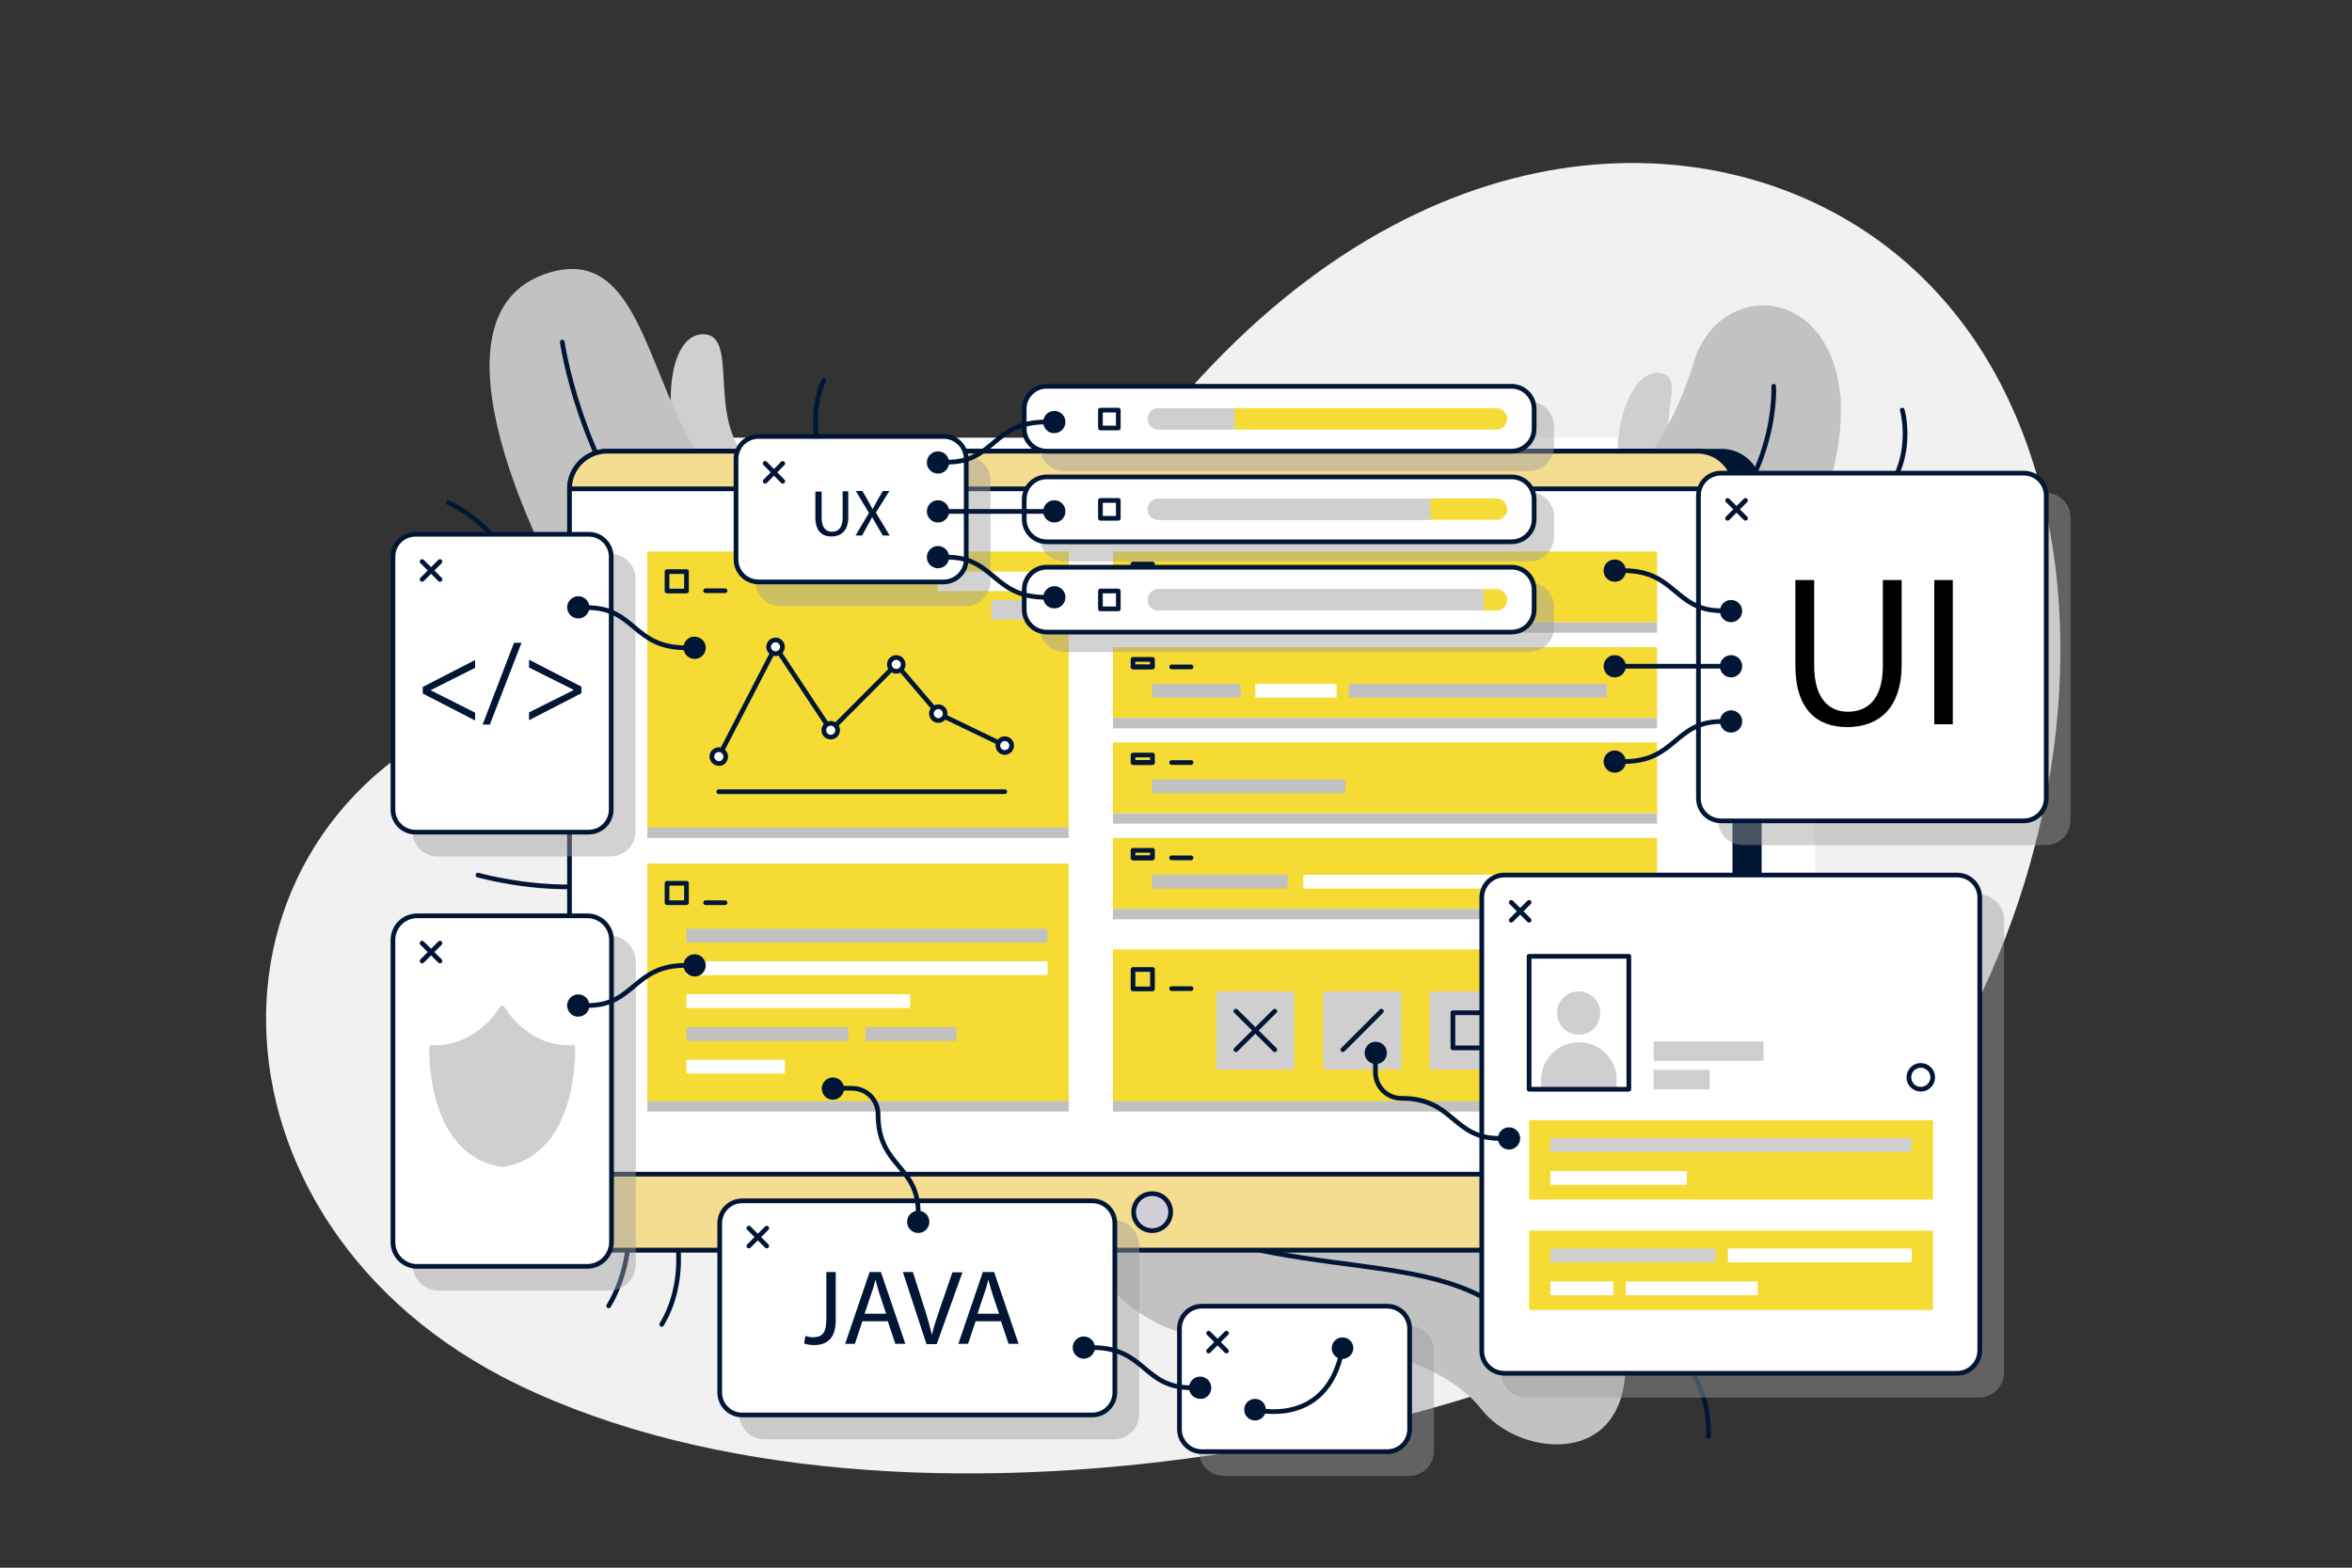 <svg xmlns="http://www.w3.org/2000/svg" xmlns:xlink="http://www.w3.org/1999/xlink" x="0px" y="0px" viewBox="0 0 750 500" style="enable-background:new 0 0 750 500;" xml:space="preserve">
<rect x="0" y="0" width="750" height="500" fill="#333333" stroke="none"/>
<style type="text/css">
	.st0{fill:#F1F1F1;}
	.st1{fill:#FFFFFF;}
	.st2{fill:#CFCFCF;}
	.st3{fill:#C2C2C2;}
	.st4{fill:none;stroke:#011635;stroke-width:1.5;stroke-linecap:round;stroke-linejoin:round;stroke-miterlimit:10;}
	.st5{fill:#011635;stroke:#011635;stroke-width:1.5;stroke-linecap:round;stroke-linejoin:round;stroke-miterlimit:10;}
	.st6{fill:#FFFFFF;stroke:#011635;stroke-width:1.5;stroke-linecap:round;stroke-linejoin:round;stroke-miterlimit:10;}
	.st7{fill:#F4DC90;stroke:#011635;stroke-width:1.5;stroke-linecap:round;stroke-linejoin:round;stroke-miterlimit:10;}
	.st8{fill:#D0D0D6;stroke:#011635;stroke-width:1.5;stroke-linecap:round;stroke-linejoin:round;stroke-miterlimit:10;}
	.st9{fill:#F5DB34;}
	.st10{fill:#C1C1C1;}
	.st11{opacity:0.45;}
	.st12{fill:#9B9B9B;}
	.st13{fill:none;stroke:#9B9B9B;stroke-width:1.5;stroke-linecap:round;stroke-linejoin:round;stroke-miterlimit:10;}
	.st14{fill:#011635;}
</style>
<g id="BACKGROUND">
</g>
<g id="OBJECTS">
	<g>
		<path class="st0" d="M165.1,441.6c123.1,59.6,328.6,15.8,405-44.8c99.3-78.7,123.3-263.4,20.3-325.8    c-58.6-35.5-153.4-27.2-229.5,76c-70.7,95.8-122,49.4-201.7,77.5C58.3,260.1,59.9,390.7,165.1,441.6z"></path>
		<path class="st1" d="M219.2,139.6h347.6c6.6,0,12,5.4,12,12v230.7c0,6.6-5.4,12-12,12H219.2c-6.6,0-12-5.4-12-12V151.6    C207.2,145,212.6,139.6,219.2,139.6z"></path>
	</g>
	<g>
		<g>
			<path class="st2" d="M516,147.3c-1.3-12.5,4.7-29.8,13.5-28.3c8.8,1.6-2.2,15.2,5.1,29.2L516,147.3z"></path>
			<g>
				<path class="st3" d="M518.4,154.9c0,0,14.2-14.1,21.6-39.1c7.4-25.1,40.1-25.8,46.2,5.8c6.1,31.6-22.4,76.1-22.4,76.1      L518.4,154.9z"></path>
				<path class="st4" d="M565.6,123.2c0,0,1.8,30.1-25,52.7"></path>
			</g>
			<path class="st4" d="M606.6,130.8c0,0,4.7,16.4-7.5,28.8"></path>
		</g>
		<g>
			<path class="st4" d="M215.8,394.5c0,0,3.1,14.8-4.8,27.9"></path>
			<path class="st4" d="M200.6,394.5c0,0-0.4,11.9-6.5,22"></path>
		</g>
		<g>
			<g>
				<path class="st3" d="M348.4,404.3c19.2,24.6,38.7,23.8,62.2,23.7c23.5-0.1,50.1,6.5,61.9,21.6c11.8,15.1,47.5,19.3,45.8-17      c-1.6-36.3-54.2-68.8-96.5-67.4c-42.4,1.4-70.8-5-70.8-5L348.4,404.3z"></path>
				<path class="st4" d="M349.8,380.7c65.9,34,111.9,11.7,140.1,47.4"></path>
			</g>
			<path class="st4" d="M534.6,432.2c0,0,10.6,7.3,10.2,25.9"></path>
		</g>
		<g>
			<path class="st2" d="M218.9,150.3c-8.3-17.1-6.2-44,5.5-43.7c11.8,0.3,0.2,28.9,15.7,41.2L218.9,150.3z"></path>
			<g>
				<path class="st3" d="M177.3,184.1c0,0-46.3-84.1-2-97.2c37.2-11,29.4,62.2,69.7,78.4L177.3,184.1z"></path>
				<path class="st4" d="M179.3,109.1c0,0,5.3,37.5,29.6,66.3"></path>
			</g>
			<path class="st4" d="M152.4,279.1c0,0,22.4,6.3,41.7,2.6"></path>
			<path class="st4" d="M142.9,160.3c0,0,13.1,5.4,19.4,18.8"></path>
			<path class="st4" d="M262.7,121.4c0,0-6,10.5,0,28.6"></path>
		</g>
	</g>
	<g>
		<g>
			<path class="st5" d="M201.4,143.9H549c6.6,0,12,5.4,12,12v230.7c0,6.6-5.4,12-12,12H201.4c-6.6,0-12-5.4-12-12V155.9     C189.4,149.3,194.8,143.9,201.4,143.9z"></path>
			<path class="st6" d="M193.6,143.9h347.6c6.6,0,12,5.4,12,12v230.7c0,6.6-5.4,12-12,12H193.6c-6.6,0-12-5.4-12-12V155.9     C181.6,149.3,187,143.9,193.6,143.9z"></path>
			<path class="st7" d="M193.6,398.7h347.6c6.6,0,12-5.4,12-12v-12.2H181.6v12.2C181.6,393.3,187,398.7,193.6,398.7z"></path>
			<path class="st8" d="M373.3,386.6c0-3.3-2.6-5.9-5.9-5.9s-5.9,2.6-5.9,5.9c0,3.3,2.6,5.9,5.9,5.9S373.3,389.8,373.3,386.6z"></path>
			<path class="st7" d="M541.2,143.9H193.6c-6.6,0-12,5.4-12,12h371.6C553.2,149.3,547.9,143.9,541.2,143.9z"></path>
		</g>
		<g>
			<g>
				<rect x="206.4" y="175.9" class="st9" width="134.4" height="91.3"></rect>
				<rect x="206.4" y="263.9" class="st10" width="134.4" height="3.3"></rect>
			</g>
			<g>
				<rect x="212.7" y="182.3" class="st4" width="6.2" height="6.2"></rect>
				<line class="st4" x1="231.2" y1="188.4" x2="225" y2="188.4"></line>
			</g>
			<g>
				<g>
					<polyline class="st4" points="229.2,241.3 247.3,206.3 264.9,232.9 285.8,211.9 299.2,227.6 320.4,237.8      "></polyline>
					<path class="st6" d="M231.4,241.3c0-1.2-1-2.2-2.2-2.2c-1.2,0-2.2,1-2.2,2.2c0,1.2,1,2.2,2.2,2.2       C230.4,243.6,231.4,242.6,231.4,241.3z"></path>
					<path class="st6" d="M288,211.9c0-1.2-1-2.2-2.2-2.2c-1.2,0-2.2,1-2.2,2.2c0,1.2,1,2.2,2.2,2.2C287,214.1,288,213.2,288,211.9z       "></path>
					<circle class="st6" cx="264.9" cy="232.9" r="2.2"></circle>
					<path class="st6" d="M301.4,227.6c0-1.2-1-2.2-2.2-2.2c-1.2,0-2.2,1-2.2,2.2c0,1.2,1,2.2,2.2,2.2       C300.4,229.8,301.4,228.8,301.4,227.6z"></path>
					<path class="st6" d="M249.5,206.3c0-1.2-1-2.2-2.2-2.2c-1.2,0-2.2,1-2.2,2.2s1,2.2,2.2,2.2       C248.5,208.5,249.5,207.5,249.5,206.3z"></path>
					<path class="st6" d="M322.6,237.8c0-1.2-1-2.2-2.2-2.2c-1.2,0-2.2,1-2.2,2.2c0,1.2,1,2.2,2.2,2.2       C321.6,240,322.6,239,322.6,237.8z"></path>
				</g>
				<line class="st4" x1="229.2" y1="252.5" x2="320.4" y2="252.5"></line>
			</g>
			<g>
				<rect x="299" y="182.3" class="st1" width="35" height="6.2"></rect>
				<rect x="316.1" y="191.4" class="st2" width="17.9" height="6.2"></rect>
			</g>
		</g>
		<g>
			<g>
				<rect x="206.4" y="275.4" class="st9" width="134.4" height="79"></rect>
				<rect x="206.4" y="351.2" class="st10" width="134.4" height="3.3"></rect>
			</g>
			<g>
				<rect x="212.7" y="281.7" class="st4" width="6.2" height="6.2"></rect>
				<line class="st4" x1="231.2" y1="287.9" x2="225" y2="287.9"></line>
			</g>
			<g>
				<rect x="218.9" y="296.2" class="st10" width="115.1" height="4.4"></rect>
				<rect x="218.9" y="306.6" class="st1" width="115.1" height="4.4"></rect>
				<rect x="218.9" y="317.1" class="st1" width="71.3" height="4.4"></rect>
				<rect x="218.9" y="327.6" class="st10" width="51.6" height="4.4"></rect>
				<rect x="276" y="327.6" class="st10" width="29" height="4.4"></rect>
				<rect x="218.9" y="338" class="st1" width="31.4" height="4.4"></rect>
			</g>
		</g>
		<g>
			<g>
				<rect x="354.9" y="175.9" class="st9" width="173.5" height="22.6"></rect>
				<rect x="354.9" y="198.5" class="st10" width="173.5" height="3.3"></rect>
			</g>
			<g>
				<line class="st4" x1="361.3" y1="182.3" x2="367.4" y2="182.3"></line>
				<line class="st4" x1="373.6" y1="182.3" x2="379.8" y2="182.3"></line>
				<rect x="361.3" y="179.9" class="st4" width="6.2" height="2.4"></rect>
			</g>
			<g>
				<rect x="367.4" y="187.7" class="st2" width="61.6" height="4.4"></rect>
				<rect x="432.8" y="187.7" class="st1" width="25.9" height="4.4"></rect>
			</g>
		</g>
		<g>
			<g>
				<rect x="354.9" y="206.4" class="st9" width="173.5" height="22.6"></rect>
				<rect x="354.9" y="229" class="st10" width="173.5" height="3.3"></rect>
			</g>
			<g>
				<line class="st4" x1="361.3" y1="212.7" x2="367.4" y2="212.7"></line>
				<line class="st4" x1="373.6" y1="212.7" x2="379.8" y2="212.7"></line>
				<rect x="361.3" y="210.3" class="st4" width="6.2" height="2.4"></rect>
			</g>
			<g>
				<rect x="367.4" y="218.1" class="st10" width="28.2" height="4.4"></rect>
				<rect x="430.1" y="218.1" class="st10" width="82.3" height="4.4"></rect>
				<rect x="400.3" y="218.1" class="st1" width="25.9" height="4.4"></rect>
			</g>
		</g>
		<g>
			<g>
				<rect x="354.9" y="236.8" class="st9" width="173.5" height="22.6"></rect>
				<rect x="354.9" y="259.4" class="st10" width="173.5" height="3.3"></rect>
			</g>
			<g>
				<line class="st4" x1="361.3" y1="243.2" x2="367.4" y2="243.2"></line>
				<line class="st4" x1="373.6" y1="243.2" x2="379.8" y2="243.2"></line>
				<rect x="361.3" y="240.8" class="st4" width="6.2" height="2.4"></rect>
			</g>
			<rect x="367.4" y="248.6" class="st10" width="61.6" height="4.4"></rect>
		</g>
		<g>
			<g>
				<rect x="354.9" y="267.3" class="st9" width="173.5" height="22.6"></rect>
				<rect x="354.9" y="289.9" class="st10" width="173.5" height="3.3"></rect>
			</g>
			<g>
				<line class="st4" x1="361.3" y1="273.6" x2="367.4" y2="273.6"></line>
				<line class="st4" x1="373.6" y1="273.6" x2="379.8" y2="273.6"></line>
				<rect x="361.3" y="271.2" class="st4" width="6.2" height="2.4"></rect>
			</g>
			<g>
				<rect x="367.4" y="279" class="st10" width="43.2" height="4.4"></rect>
				<rect x="415.6" y="279" class="st1" width="72.7" height="4.4"></rect>
				<rect x="493.8" y="279" class="st1" width="12" height="4.4"></rect>
			</g>
		</g>
		<g>
			<g>
				<rect x="354.9" y="302.8" class="st9" width="173.5" height="51.6"></rect>
				<rect x="354.9" y="351.2" class="st10" width="173.5" height="3.3"></rect>
			</g>
			<g>
				<rect x="361.3" y="309.2" class="st4" width="6.2" height="6.2"></rect>
				<line class="st4" x1="379.8" y1="315.3" x2="373.6" y2="315.3"></line>
			</g>
			<g>
				<rect x="387.8" y="316.2" class="st2" width="24.9" height="24.9"></rect>
				<g>
					<line class="st4" x1="394.1" y1="334.8" x2="406.5" y2="322.5"></line>
					<line class="st4" x1="406.5" y1="334.8" x2="394.1" y2="322.5"></line>
				</g>
			</g>
			<g>
				<rect x="421.9" y="316.2" class="st2" width="24.9" height="24.9"></rect>
				<g>
					<line class="st4" x1="428.2" y1="334.8" x2="440.5" y2="322.5"></line>
				</g>
			</g>
			<g>
				<rect x="455.9" y="316.2" class="st2" width="24.9" height="24.9"></rect>
				<rect x="463.3" y="323" class="st4" width="11.2" height="11.2"></rect>
			</g>
			<g>
				<rect x="489.9" y="316.2" class="st2" width="24.9" height="24.9"></rect>
				<line class="st4" x1="496.8" y1="323" x2="496.8" y2="323"></line>
				<line class="st4" x1="507.9" y1="323" x2="507.9" y2="323"></line>
				<line class="st4" x1="496.8" y1="334.2" x2="496.8" y2="334.2"></line>
				<line class="st4" x1="507.9" y1="334.2" x2="507.9" y2="334.2"></line>
			</g>
		</g>
	</g>
	<g>
		<g>
			<g>
				<g class="st11">
					<path class="st12" d="M631.1,445H486.7c-4,0-7.2-3.2-7.2-7.2V293.3c0-4,3.2-7.2,7.2-7.2h144.4c4,0,7.2,3.2,7.2,7.2v144.4       C638.3,441.7,635.1,445,631.1,445z"></path>
					<path class="st13" d="M631.1,445H486.7c-4,0-7.2-3.2-7.2-7.2V293.3c0-4,3.2-7.2,7.2-7.2h144.4c4,0,7.2,3.2,7.2,7.2v144.4       C638.3,441.7,635.1,445,631.1,445z"></path>
				</g>
				<g>
					<path class="st1" d="M624.1,438H479.7c-4,0-7.2-3.2-7.2-7.2V286.3c0-4,3.2-7.2,7.2-7.2h144.4c4,0,7.2,3.2,7.2,7.2v144.4       C631.3,434.7,628.1,438,624.1,438z"></path>
					<path class="st4" d="M624.1,438H479.7c-4,0-7.2-3.2-7.2-7.2V286.3c0-4,3.2-7.2,7.2-7.2h144.4c4,0,7.2,3.2,7.2,7.2v144.4       C631.3,434.7,628.1,438,624.1,438z"></path>
				</g>
			</g>
			<g>
				<line class="st4" x1="481.9" y1="293.5" x2="487.6" y2="287.8"></line>
				<line class="st4" x1="481.9" y1="287.8" x2="487.6" y2="293.5"></line>
			</g>
			<g>
				<g>
					<g>
						<path class="st2" d="M503.5,332.4c-6.7,0-12.1,5.4-12.1,12.1v2.9h24.1v-2.9C515.6,337.8,510.1,332.4,503.5,332.4z"></path>
						<path class="st2" d="M510.3,323.1c0-3.8-3.1-6.9-6.9-6.9c-3.8,0-6.9,3.1-6.9,6.9s3.1,6.9,6.9,6.9        C507.3,330,510.3,326.9,510.3,323.1z"></path>
					</g>
					<rect x="487.6" y="305" class="st4" width="31.8" height="42.4"></rect>
				</g>
				<g>
					
						<rect x="527.3" y="332.1" transform="matrix(-1 -1.224647e-16 1.224647e-16 -1 1089.628 670.442)" class="st2" width="35" height="6.2"></rect>
					
						<rect x="527.3" y="341.2" transform="matrix(-1 -1.224647e-16 1.224647e-16 -1 1072.468 688.64)" class="st2" width="17.9" height="6.2"></rect>
				</g>
				<path class="st4" d="M616.3,343.6c0-2.1-1.7-3.8-3.8-3.8c-2.1,0-3.8,1.7-3.8,3.8c0,2.1,1.7,3.8,3.8,3.8      C614.6,347.4,616.3,345.7,616.3,343.6z"></path>
			</g>
			<g>
				<rect x="487.6" y="357.3" class="st9" width="128.8" height="25.3"></rect>
				<g>
					<rect x="494.4" y="363" class="st2" width="115.1" height="4.4"></rect>
					<rect x="494.4" y="373.5" class="st1" width="43.5" height="4.4"></rect>
				</g>
			</g>
			<g>
				<rect x="487.6" y="392.5" class="st9" width="128.8" height="25.3"></rect>
				<g>
					<rect x="494.4" y="398.2" class="st2" width="52.7" height="4.4"></rect>
					<rect x="551" y="398.2" class="st1" width="58.6" height="4.4"></rect>
					<rect x="518.4" y="408.7" class="st1" width="42.1" height="4.4"></rect>
					<rect x="494.4" y="408.7" class="st1" width="20.1" height="4.4"></rect>
				</g>
			</g>
		</g>
		<g>
			<path class="st4" d="M478.3,363.1c-15.3,0-14.5-12.8-31.4-12.8l0,0c-4.6,0-8.3-3.7-8.3-8.3v-3.3"></path>
			<path class="st5" d="M484,363.1L484,363.1c0-1.6-1.3-2.8-2.8-2.8l0,0c-1.6,0-2.8,1.3-2.8,2.8l0,0c0,1.6,1.3,2.8,2.8,2.8l0,0     C482.7,365.9,484,364.6,484,363.1z"></path>
			<path class="st5" d="M441.5,335.8L441.5,335.8c0-1.6-1.3-2.8-2.8-2.8l0,0c-1.6,0-2.8,1.3-2.8,2.8l0,0c0,1.6,1.3,2.8,2.8,2.8l0,0     C440.2,338.7,441.5,337.4,441.5,335.8z"></path>
		</g>
	</g>
	<g>
		<g class="st11">
			<path class="st12" d="M652.3,268.8h-96.5c-4,0-7.2-3.2-7.2-7.2v-96.5c0-4,3.2-7.2,7.2-7.2h96.5c4,0,7.2,3.2,7.2,7.2v96.5     C659.5,265.6,656.3,268.8,652.3,268.8z"></path>
			<path class="st13" d="M652.3,268.8h-96.5c-4,0-7.2-3.2-7.2-7.2v-96.5c0-4,3.2-7.2,7.2-7.2h96.5c4,0,7.2,3.2,7.2,7.2v96.5     C659.5,265.6,656.3,268.8,652.3,268.8z"></path>
		</g>
		<g>
			<path class="st1" d="M645.3,261.8h-96.5c-4,0-7.2-3.2-7.2-7.2v-96.5c0-4,3.2-7.2,7.2-7.2h96.5c4,0,7.2,3.2,7.2,7.2v96.5     C652.5,258.6,649.3,261.8,645.3,261.8z"></path>
			<path class="st4" d="M645.3,261.8h-96.5c-4,0-7.2-3.2-7.2-7.2v-96.5c0-4,3.2-7.2,7.2-7.2h96.5c4,0,7.2,3.2,7.2,7.2v96.5     C652.5,258.6,649.3,261.8,645.3,261.8z"></path>
		</g>
	</g>
	<line class="st4" x1="550.9" y1="165.3" x2="556.6" y2="159.6"></line>
	<line class="st4" x1="550.9" y1="159.6" x2="556.6" y2="165.3"></line>
	<g>
		<path class="st4" d="M517.7,182c16.9,0,16.1,12.8,31.4,12.8"></path>
		<path class="st5" d="M554.8,194.9L554.8,194.9c0-1.6-1.3-2.8-2.8-2.8l0,0c-1.6,0-2.8,1.3-2.8,2.8l0,0c0,1.6,1.3,2.8,2.8,2.8l0,0    C553.5,197.7,554.8,196.4,554.8,194.9z"></path>
		<path class="st5" d="M517.7,182L517.7,182c0-1.6-1.3-2.8-2.8-2.8l0,0c-1.6,0-2.8,1.3-2.8,2.8l0,0c0,1.6,1.3,2.8,2.8,2.8l0,0    C516.4,184.9,517.7,183.6,517.7,182z"></path>
	</g>
	<g>
		<path class="st5" d="M554.8,212.5L554.8,212.5c0-1.6-1.3-2.8-2.8-2.8l0,0c-1.6,0-2.8,1.3-2.8,2.8l0,0c0,1.6,1.3,2.8,2.8,2.8l0,0    C553.5,215.3,554.8,214.1,554.8,212.5z"></path>
		<path class="st5" d="M517.7,212.5L517.7,212.5c0-1.6-1.3-2.8-2.8-2.8l0,0c-1.6,0-2.8,1.3-2.8,2.8l0,0c0,1.6,1.3,2.8,2.8,2.8l0,0    C516.4,215.3,517.7,214.1,517.7,212.5z"></path>
		<line class="st4" x1="517.7" y1="212.5" x2="549.1" y2="212.5"></line>
	</g>
	<g>
		<path class="st4" d="M517.7,242.9c16.9,0,16.1-12.8,31.4-12.8"></path>
		<path class="st5" d="M554.8,230.1L554.8,230.1c0,1.6-1.3,2.8-2.8,2.8l0,0c-1.6,0-2.8-1.3-2.8-2.8l0,0c0-1.6,1.3-2.8,2.8-2.8l0,0    C553.5,227.3,554.8,228.5,554.8,230.1z"></path>
		<path class="st5" d="M517.7,242.9L517.7,242.9c0,1.6-1.3,2.8-2.8,2.8l0,0c-1.6,0-2.8-1.3-2.8-2.8l0,0c0-1.6,1.3-2.8,2.8-2.8l0,0    C516.4,240.1,517.7,241.4,517.7,242.9z"></path>
	</g>
	<g>
		<g class="st11">
			<path class="st12" d="M355.3,458.3H243.7c-4,0-7.2-3.2-7.2-7.2v-53.9c0-4,3.2-7.2,7.2-7.2h111.6c4,0,7.2,3.2,7.2,7.2v53.9     C362.5,455.1,359.2,458.3,355.3,458.3z"></path>
			<path class="st13" d="M355.3,458.3H243.7c-4,0-7.2-3.2-7.2-7.2v-53.9c0-4,3.2-7.2,7.2-7.2h111.6c4,0,7.2,3.2,7.2,7.2v53.9     C362.5,455.1,359.2,458.3,355.3,458.3z"></path>
		</g>
		<g>
			<path class="st1" d="M348.3,451.3H236.7c-4,0-7.2-3.2-7.2-7.2v-53.9c0-4,3.2-7.2,7.2-7.2h111.6c4,0,7.2,3.2,7.2,7.2v53.9     C355.5,448.1,352.2,451.3,348.3,451.3z"></path>
			<path class="st4" d="M348.3,451.3H236.7c-4,0-7.2-3.2-7.2-7.2v-53.9c0-4,3.2-7.2,7.2-7.2h111.6c4,0,7.2,3.2,7.2,7.2v53.9     C355.5,448.1,352.2,451.3,348.3,451.3z"></path>
		</g>
	</g>
	<g>
		<line class="st4" x1="238.8" y1="397.4" x2="244.5" y2="391.7"></line>
		<line class="st4" x1="238.8" y1="391.7" x2="244.5" y2="397.4"></line>
	</g>
	<g>
		<path class="st4" d="M292.8,386.8c0-15.3-12.8-14.5-12.8-31.4l0,0c0-4.6-3.7-8.3-8.3-8.3h-3.3"></path>
		<path class="st5" d="M292.8,392.5L292.8,392.5c-1.6,0-2.8-1.3-2.8-2.8v0c0-1.6,1.3-2.8,2.8-2.8h0c1.6,0,2.8,1.3,2.8,2.8v0    C295.6,391.2,294.4,392.5,292.8,392.5z"></path>
		<path class="st5" d="M265.6,350L265.6,350c-1.6,0-2.8-1.3-2.8-2.8l0,0c0-1.6,1.3-2.8,2.8-2.8l0,0c1.6,0,2.8,1.3,2.8,2.8l0,0    C268.4,348.7,267.1,350,265.6,350z"></path>
	</g>
	<g>
		<g>
			<g class="st11">
				<path class="st12" d="M449.3,470h-59c-4,0-7.2-3.2-7.2-7.2v-32c0-4,3.2-7.2,7.2-7.2h59c4,0,7.2,3.2,7.2,7.2v32      C456.5,466.8,453.3,470,449.3,470z"></path>
				<path class="st13" d="M449.3,470h-59c-4,0-7.2-3.2-7.2-7.2v-32c0-4,3.2-7.2,7.2-7.2h59c4,0,7.2,3.2,7.2,7.2v32      C456.5,466.8,453.3,470,449.3,470z"></path>
			</g>
			<g>
				<path class="st1" d="M442.3,463h-59c-4,0-7.2-3.2-7.2-7.2v-32c0-4,3.2-7.2,7.2-7.2h59c4,0,7.2,3.2,7.2,7.2v32      C449.5,459.8,446.3,463,442.3,463z"></path>
				<path class="st4" d="M442.3,463h-59c-4,0-7.2-3.2-7.2-7.2v-32c0-4,3.2-7.2,7.2-7.2h59c4,0,7.2,3.2,7.2,7.2v32      C449.5,459.8,446.3,463,442.3,463z"></path>
			</g>
		</g>
		<g>
			<line class="st4" x1="385.4" y1="430.9" x2="391.1" y2="425.2"></line>
			<line class="st4" x1="385.4" y1="425.2" x2="391.1" y2="430.9"></line>
		</g>
		<g>
			<path class="st5" d="M402.9,449.6c0-1.5-1.2-2.7-2.7-2.7s-2.7,1.2-2.7,2.7c0,1.5,1.2,2.7,2.7,2.7S402.9,451.1,402.9,449.6z"></path>
			<path class="st5" d="M430.8,430c0-1.5-1.2-2.7-2.7-2.7c-1.5,0-2.7,1.2-2.7,2.7s1.2,2.7,2.7,2.7     C429.6,432.6,430.8,431.4,430.8,430z"></path>
			<path class="st4" d="M400.3,449.6c0,0,23.2,6.1,27.8-19.7"></path>
		</g>
	</g>
	<g>
		<path class="st4" d="M348.4,429.8c16.9,0,16.1,12.8,31.4,12.8"></path>
		<path class="st5" d="M385.5,442.6L385.5,442.6c0-1.6-1.3-2.8-2.8-2.8l0,0c-1.6,0-2.8,1.3-2.8,2.8l0,0c0,1.6,1.3,2.8,2.8,2.8l0,0    C384.3,445.5,385.5,444.2,385.5,442.6z"></path>
		<path class="st5" d="M348.4,429.8L348.4,429.8c0-1.6-1.3-2.8-2.8-2.8l0,0c-1.6,0-2.8,1.3-2.8,2.8l0,0c0,1.6,1.3,2.8,2.8,2.8l0,0    C347.1,432.6,348.4,431.3,348.4,429.8z"></path>
	</g>
	<g>
		<g>
			<g>
				<g class="st11">
					<path class="st12" d="M194.2,410.9H140c-4.2,0-7.7-3.4-7.7-7.7v-96.4c0-4.2,3.4-7.7,7.7-7.7h54.3c4.2,0,7.7,3.4,7.7,7.7v96.4       C201.9,407.5,198.5,410.9,194.2,410.9z"></path>
					<path class="st13" d="M194.2,410.9H140c-4.2,0-7.7-3.4-7.7-7.7v-96.4c0-4.2,3.4-7.7,7.7-7.7h54.3c4.2,0,7.7,3.4,7.7,7.7v96.4       C201.9,407.5,198.5,410.9,194.2,410.9z"></path>
				</g>
				<g>
					<path class="st1" d="M187.2,403.9H133c-4.2,0-7.7-3.4-7.7-7.7v-96.4c0-4.2,3.4-7.7,7.7-7.7h54.3c4.2,0,7.7,3.4,7.7,7.7v96.4       C194.9,400.5,191.5,403.9,187.2,403.9z"></path>
					<path class="st4" d="M187.2,403.9H133c-4.2,0-7.7-3.4-7.7-7.7v-96.4c0-4.2,3.4-7.7,7.7-7.7h54.3c4.2,0,7.7,3.4,7.7,7.7v96.4       C194.9,400.5,191.5,403.9,187.2,403.9z"></path>
				</g>
			</g>
			<g>
				<line class="st4" x1="134.6" y1="306.5" x2="140.3" y2="300.8"></line>
				<line class="st4" x1="134.6" y1="300.8" x2="140.3" y2="306.5"></line>
			</g>
			<g>
				<path class="st2" d="M183.4,334c0-0.2-0.1-0.4-0.2-0.5c-0.1-0.1-0.3-0.2-0.5-0.2c-14.4,0.9-21.8-12-21.9-12.2      c-0.3-0.5-1-0.5-1.3,0c-0.1,0.1-7.5,13-21.9,12.2c-0.2,0-0.4,0.1-0.5,0.2c-0.1,0.1-0.2,0.3-0.2,0.5c0,0.3-1.3,34.4,23.2,38.2      c0,0,0.1,0,0.1,0c0,0,0.1,0,0.1,0C184.7,368.4,183.4,334.4,183.4,334z"></path>
			</g>
		</g>
		<g>
			<path class="st4" d="M218.7,307.9c-16.9,0-16.1,12.8-31.4,12.8"></path>
			<path class="st5" d="M181.6,320.7L181.6,320.7c0-1.6,1.3-2.8,2.8-2.8l0,0c1.6,0,2.8,1.3,2.8,2.8l0,0c0,1.6-1.3,2.8-2.8,2.8l0,0     C182.9,323.6,181.6,322.3,181.6,320.7z"></path>
			<path class="st5" d="M218.7,307.9L218.7,307.9c0-1.6,1.3-2.8,2.8-2.8l0,0c1.6,0,2.8,1.3,2.8,2.8l0,0c0,1.6-1.3,2.8-2.8,2.8l0,0     C220,310.7,218.7,309.4,218.7,307.9z"></path>
		</g>
	</g>
	<g>
		<g>
			<g>
				<g class="st11">
					<path class="st12" d="M194.7,272.4h-55.2c-4,0-7.2-3.2-7.2-7.2v-80.6c0-4,3.2-7.2,7.2-7.2h55.2c4,0,7.2,3.2,7.2,7.2v80.6       C201.9,269.2,198.7,272.4,194.7,272.4z"></path>
					<path class="st13" d="M194.7,272.4h-55.2c-4,0-7.2-3.2-7.2-7.2v-80.6c0-4,3.2-7.2,7.2-7.2h55.2c4,0,7.2,3.2,7.2,7.2v80.6       C201.9,269.2,198.7,272.4,194.7,272.4z"></path>
				</g>
				<g>
					<path class="st1" d="M187.7,265.4h-55.2c-4,0-7.2-3.2-7.2-7.2v-80.6c0-4,3.2-7.2,7.2-7.2h55.2c4,0,7.2,3.2,7.2,7.2v80.6       C194.9,262.2,191.7,265.4,187.7,265.4z"></path>
					<path class="st4" d="M187.7,265.4h-55.2c-4,0-7.2-3.2-7.2-7.2v-80.6c0-4,3.2-7.2,7.2-7.2h55.2c4,0,7.2,3.2,7.2,7.2v80.6       C194.9,262.2,191.7,265.4,187.7,265.4z"></path>
				</g>
			</g>
			<g>
				<line class="st4" x1="134.6" y1="184.8" x2="140.3" y2="179.1"></line>
				<line class="st4" x1="134.6" y1="179.1" x2="140.3" y2="184.8"></line>
			</g>
			<g>
				<g>
					<path class="st14" d="M134.8,219.1l16.7-8.6v2.5l-14.1,7.1v0.1l14.1,7.1v2.5l-16.7-8.6V219.1z"></path>
					<path class="st14" d="M153.9,231.1l10-26.1h2.4l-10.1,26.1H153.9z"></path>
					<path class="st14" d="M185.4,221.1l-16.7,8.6v-2.5l14.2-7.1v-0.1l-14.2-7.1v-2.5l16.7,8.6V221.1z"></path>
				</g>
			</g>
		</g>
		<g>
			<path class="st4" d="M218.7,206.6c-16.9,0-16.1-12.8-31.4-12.8"></path>
			<path class="st5" d="M181.6,193.7L181.6,193.7c0,1.6,1.3,2.8,2.8,2.8l0,0c1.6,0,2.8-1.3,2.8-2.8l0,0c0-1.6-1.3-2.8-2.8-2.8l0,0     C182.9,190.9,181.6,192.2,181.6,193.7z"></path>
			<path class="st5" d="M218.7,206.6L218.7,206.6c0,1.6,1.3,2.8,2.8,2.8l0,0c1.6,0,2.8-1.3,2.8-2.8l0,0c0-1.6-1.3-2.8-2.8-2.8l0,0     C220,203.7,218.7,205,218.7,206.6z"></path>
		</g>
	</g>
	<g>
		<g class="st11">
			<path class="st12" d="M307.9,192.6h-59c-4,0-7.2-3.2-7.2-7.2v-32c0-4,3.2-7.2,7.2-7.2h59c4,0,7.2,3.2,7.2,7.2v32     C315.1,189.4,311.8,192.6,307.9,192.6z"></path>
			<path class="st13" d="M307.9,192.6h-59c-4,0-7.2-3.2-7.2-7.2v-32c0-4,3.2-7.2,7.2-7.2h59c4,0,7.2,3.2,7.2,7.2v32     C315.1,189.4,311.8,192.6,307.9,192.6z"></path>
		</g>
		<g>
			<path class="st1" d="M300.9,185.6h-59c-4,0-7.2-3.2-7.2-7.2v-32c0-4,3.2-7.2,7.2-7.2h59c4,0,7.2,3.2,7.2,7.2v32     C308.1,182.4,304.8,185.6,300.9,185.6z"></path>
			<path class="st4" d="M300.9,185.6h-59c-4,0-7.2-3.2-7.2-7.2v-32c0-4,3.2-7.2,7.2-7.2h59c4,0,7.2,3.2,7.2,7.2v32     C308.1,182.4,304.8,185.6,300.9,185.6z"></path>
		</g>
	</g>
	<line class="st4" x1="244" y1="153.5" x2="249.6" y2="147.8"></line>
	<line class="st4" x1="244" y1="147.8" x2="249.6" y2="153.5"></line>
	<g>
		<g>
			<path class="st14" d="M262,156.7v8.4c0,3.2,1.4,4.5,3.3,4.5c2.1,0,3.4-1.4,3.4-4.5v-8.4h1.8v8.3c0,4.3-2.3,6.1-5.4,6.1     c-2.9,0-5.1-1.7-5.1-6v-8.3H262z"></path>
			<path class="st14" d="M281.5,170.8l-1.8-3.1c-0.7-1.2-1.2-2-1.6-2.8h0c-0.4,0.8-0.8,1.6-1.5,2.8l-1.7,3.1h-2.1l4.3-7.2l-4.2-7     h2.1l1.9,3.3c0.5,0.9,0.9,1.6,1.3,2.4h0.1c0.4-0.8,0.8-1.5,1.3-2.4l1.9-3.3h2.1l-4.3,6.9l4.4,7.3H281.5z"></path>
		</g>
	</g>
	<g>
		<path d="M578.5,185v27.3c0,10.3,4.6,14.7,10.7,14.7c6.8,0,11.2-4.5,11.2-14.7V185h6v26.9c0,14.2-7.5,20-17.4,20    c-9.4,0-16.5-5.4-16.5-19.7V185H578.5z"></path>
		<path d="M622.7,185V231h-5.9V185H622.7z"></path>
	</g>
	<g>
		<g>
			<path class="st14" d="M263.5,405.7h3V421c0,6.1-3,8-6.9,8c-1.1,0-2.4-0.2-3.2-0.5l0.4-2.4c0.6,0.2,1.5,0.4,2.5,0.4     c2.7,0,4.2-1.2,4.2-5.7V405.7z"></path>
			<path class="st14" d="M275,421.4l-2.4,7.2h-3.1l7.8-22.9h3.6l7.8,22.9h-3.2l-2.4-7.2H275z M282.6,419.1l-2.2-6.6     c-0.5-1.5-0.8-2.9-1.2-4.2h-0.1c-0.3,1.4-0.7,2.8-1.2,4.1l-2.2,6.6H282.6z"></path>
			<path class="st14" d="M295.4,428.6l-7.5-22.9h3.2l3.6,11.3c1,3.1,1.8,5.9,2.4,8.6h0.1c0.6-2.7,1.6-5.5,2.6-8.5l3.9-11.3h3.2     l-8.2,22.9H295.4z"></path>
			<path class="st14" d="M311.1,421.4l-2.4,7.2h-3.1l7.8-22.9h3.6l7.8,22.9h-3.2l-2.4-7.2H311.1z M318.6,419.1l-2.2-6.6     c-0.5-1.5-0.8-2.9-1.2-4.2h-0.1c-0.3,1.4-0.7,2.8-1.2,4.1l-2.2,6.6H318.6z"></path>
		</g>
	</g>
	<g>
		<g>
			<g class="st11">
				<path class="st12" d="M487.6,157.6H339.4c-4,0-7.2,3.2-7.2,7.2v6.3c0,4,3.2,7.2,7.2,7.2h148.2c4,0,7.2-3.2,7.2-7.2v-6.3      C494.8,160.9,491.6,157.6,487.6,157.6z"></path>
				<path class="st13" d="M487.6,157.6H339.4c-4,0-7.2,3.2-7.2,7.2v6.3c0,4,3.2,7.2,7.2,7.2h148.2c4,0,7.2-3.2,7.2-7.2v-6.3      C494.8,160.9,491.6,157.6,487.6,157.6z"></path>
			</g>
			<g>
				<path class="st1" d="M482,152.1H333.8c-4,0-7.2,3.2-7.2,7.2v6.3c0,4,3.2,7.2,7.2,7.2H482c4,0,7.2-3.2,7.2-7.2v-6.3      C489.2,155.3,486,152.1,482,152.1z"></path>
				<path class="st4" d="M482,152.1H333.8c-4,0-7.2,3.2-7.2,7.2v6.3c0,4,3.2,7.2,7.2,7.2H482c4,0,7.2-3.2,7.2-7.2v-6.3      C489.2,155.3,486,152.1,482,152.1z"></path>
			</g>
		</g>
		<g>
			<path class="st9" d="M477.2,159H369.4c-1.9,0-3.4,1.5-3.4,3.4l0,0c0,1.9,1.5,3.4,3.4,3.4h107.8c1.9,0,3.4-1.5,3.4-3.4l0,0     C480.6,160.5,479.1,159,477.2,159z"></path>
			<path class="st2" d="M456.2,159h-86.8c-1.9,0-3.4,1.5-3.4,3.4c0,1.9,1.5,3.4,3.4,3.4h86.8V159z"></path>
		</g>
		<rect x="350.9" y="159.6" class="st4" width="5.7" height="5.7"></rect>
	</g>
	<g>
		<g>
			<g class="st11">
				<path class="st12" d="M487.6,128.8H339.4c-4,0-7.2,3.2-7.2,7.2v6.3c0,4,3.2,7.2,7.2,7.2h148.2c4,0,7.2-3.2,7.2-7.2V136      C494.8,132,491.6,128.8,487.6,128.8z"></path>
				<path class="st13" d="M487.6,128.8H339.4c-4,0-7.2,3.2-7.2,7.2v6.3c0,4,3.2,7.2,7.2,7.2h148.2c4,0,7.2-3.2,7.2-7.2V136      C494.8,132,491.6,128.8,487.6,128.8z"></path>
			</g>
			<g>
				<path class="st1" d="M482,123.2H333.8c-4,0-7.2,3.2-7.2,7.2v6.3c0,4,3.2,7.2,7.2,7.2H482c4,0,7.2-3.2,7.2-7.2v-6.3      C489.2,126.5,486,123.2,482,123.2z"></path>
				<path class="st4" d="M482,123.2H333.8c-4,0-7.2,3.2-7.2,7.2v6.3c0,4,3.2,7.2,7.2,7.2H482c4,0,7.2-3.2,7.2-7.2v-6.3      C489.2,126.5,486,123.2,482,123.2z"></path>
			</g>
		</g>
		<g>
			<path class="st9" d="M477.2,130.2H369.4c-1.9,0-3.4,1.5-3.4,3.4l0,0c0,1.9,1.5,3.4,3.4,3.4h107.8c1.9,0,3.4-1.5,3.4-3.4l0,0     C480.6,131.7,479.1,130.2,477.2,130.2z"></path>
			<path class="st2" d="M393.7,130.2h-24.3c-1.9,0-3.4,1.5-3.4,3.4c0,1.9,1.5,3.4,3.4,3.4h24.3V130.2z"></path>
		</g>
		<rect x="350.9" y="130.8" class="st4" width="5.7" height="5.7"></rect>
	</g>
	<g>
		<g>
			<g class="st11">
				<path class="st12" d="M487.6,186.5H339.4c-4,0-7.2,3.2-7.2,7.2v6.3c0,4,3.2,7.2,7.2,7.2h148.2c4,0,7.2-3.2,7.2-7.2v-6.3      C494.8,189.7,491.6,186.5,487.6,186.5z"></path>
				<path class="st13" d="M487.6,186.5H339.4c-4,0-7.2,3.2-7.2,7.2v6.3c0,4,3.2,7.2,7.2,7.2h148.2c4,0,7.2-3.2,7.2-7.2v-6.3      C494.8,189.7,491.6,186.5,487.6,186.5z"></path>
			</g>
			<g>
				<path class="st1" d="M482,180.9H333.8c-4,0-7.2,3.2-7.2,7.2v6.3c0,4,3.2,7.2,7.2,7.2H482c4,0,7.2-3.2,7.2-7.2v-6.3      C489.2,184.1,486,180.9,482,180.9z"></path>
				<path class="st4" d="M482,180.9H333.8c-4,0-7.2,3.2-7.2,7.2v6.3c0,4,3.2,7.2,7.2,7.2H482c4,0,7.2-3.2,7.2-7.2v-6.3      C489.2,184.1,486,180.9,482,180.9z"></path>
			</g>
		</g>
		<g>
			<path class="st9" d="M477.2,187.9H369.4c-1.9,0-3.4,1.5-3.4,3.4l0,0c0,1.9,1.5,3.4,3.4,3.4h107.8c1.9,0,3.4-1.5,3.4-3.4l0,0     C480.6,189.4,479.1,187.9,477.2,187.9z"></path>
			<path class="st2" d="M473.1,187.9H369.4c-1.9,0-3.4,1.5-3.4,3.4c0,1.9,1.5,3.4,3.4,3.4h103.7V187.9z"></path>
		</g>
		<rect x="350.9" y="188.5" class="st4" width="5.7" height="5.7"></rect>
	</g>
	<g>
		<path class="st4" d="M333.4,134.6c-16.9,0-16.1,12.8-31.4,12.8"></path>
		<path class="st5" d="M296.3,147.5L296.3,147.5c0-1.6,1.3-2.8,2.8-2.8l0,0c1.6,0,2.8,1.3,2.8,2.8l0,0c0,1.6-1.3,2.8-2.8,2.8l0,0    C297.6,150.3,296.3,149.1,296.3,147.5z"></path>
		<path class="st5" d="M333.4,134.6L333.4,134.6c0-1.6,1.3-2.8,2.8-2.8l0,0c1.6,0,2.8,1.3,2.8,2.8l0,0c0,1.6-1.3,2.8-2.8,2.8l0,0    C334.7,137.5,333.4,136.2,333.4,134.6z"></path>
	</g>
	<g>
		<path class="st5" d="M296.3,163.1L296.3,163.1c0-1.6,1.3-2.8,2.8-2.8l0,0c1.6,0,2.8,1.3,2.8,2.8l0,0c0,1.6-1.3,2.8-2.8,2.8l0,0    C297.6,165.9,296.3,164.7,296.3,163.1z"></path>
		<path class="st5" d="M333.4,163.1L333.4,163.1c0-1.6,1.3-2.8,2.8-2.8l0,0c1.6,0,2.8,1.3,2.8,2.8l0,0c0,1.6-1.3,2.8-2.8,2.8l0,0    C334.7,165.9,333.4,164.7,333.4,163.1z"></path>
		<line class="st4" x1="333.4" y1="163.1" x2="302" y2="163.1"></line>
	</g>
	<g>
		<path class="st4" d="M333.4,190.5c-16.9,0-16.1-12.8-31.4-12.8"></path>
		<path class="st5" d="M296.3,177.7L296.3,177.7c0,1.6,1.3,2.8,2.8,2.8l0,0c1.6,0,2.8-1.3,2.8-2.8l0,0c0-1.6-1.3-2.8-2.8-2.8l0,0    C297.6,174.9,296.3,176.1,296.3,177.7z"></path>
		<path class="st5" d="M333.4,190.5L333.4,190.5c0,1.6,1.3,2.8,2.8,2.8l0,0c1.6,0,2.8-1.3,2.8-2.8l0,0c0-1.6-1.3-2.8-2.8-2.8l0,0    C334.7,187.7,333.4,189,333.4,190.5z"></path>
	</g>
</g>
</svg>
